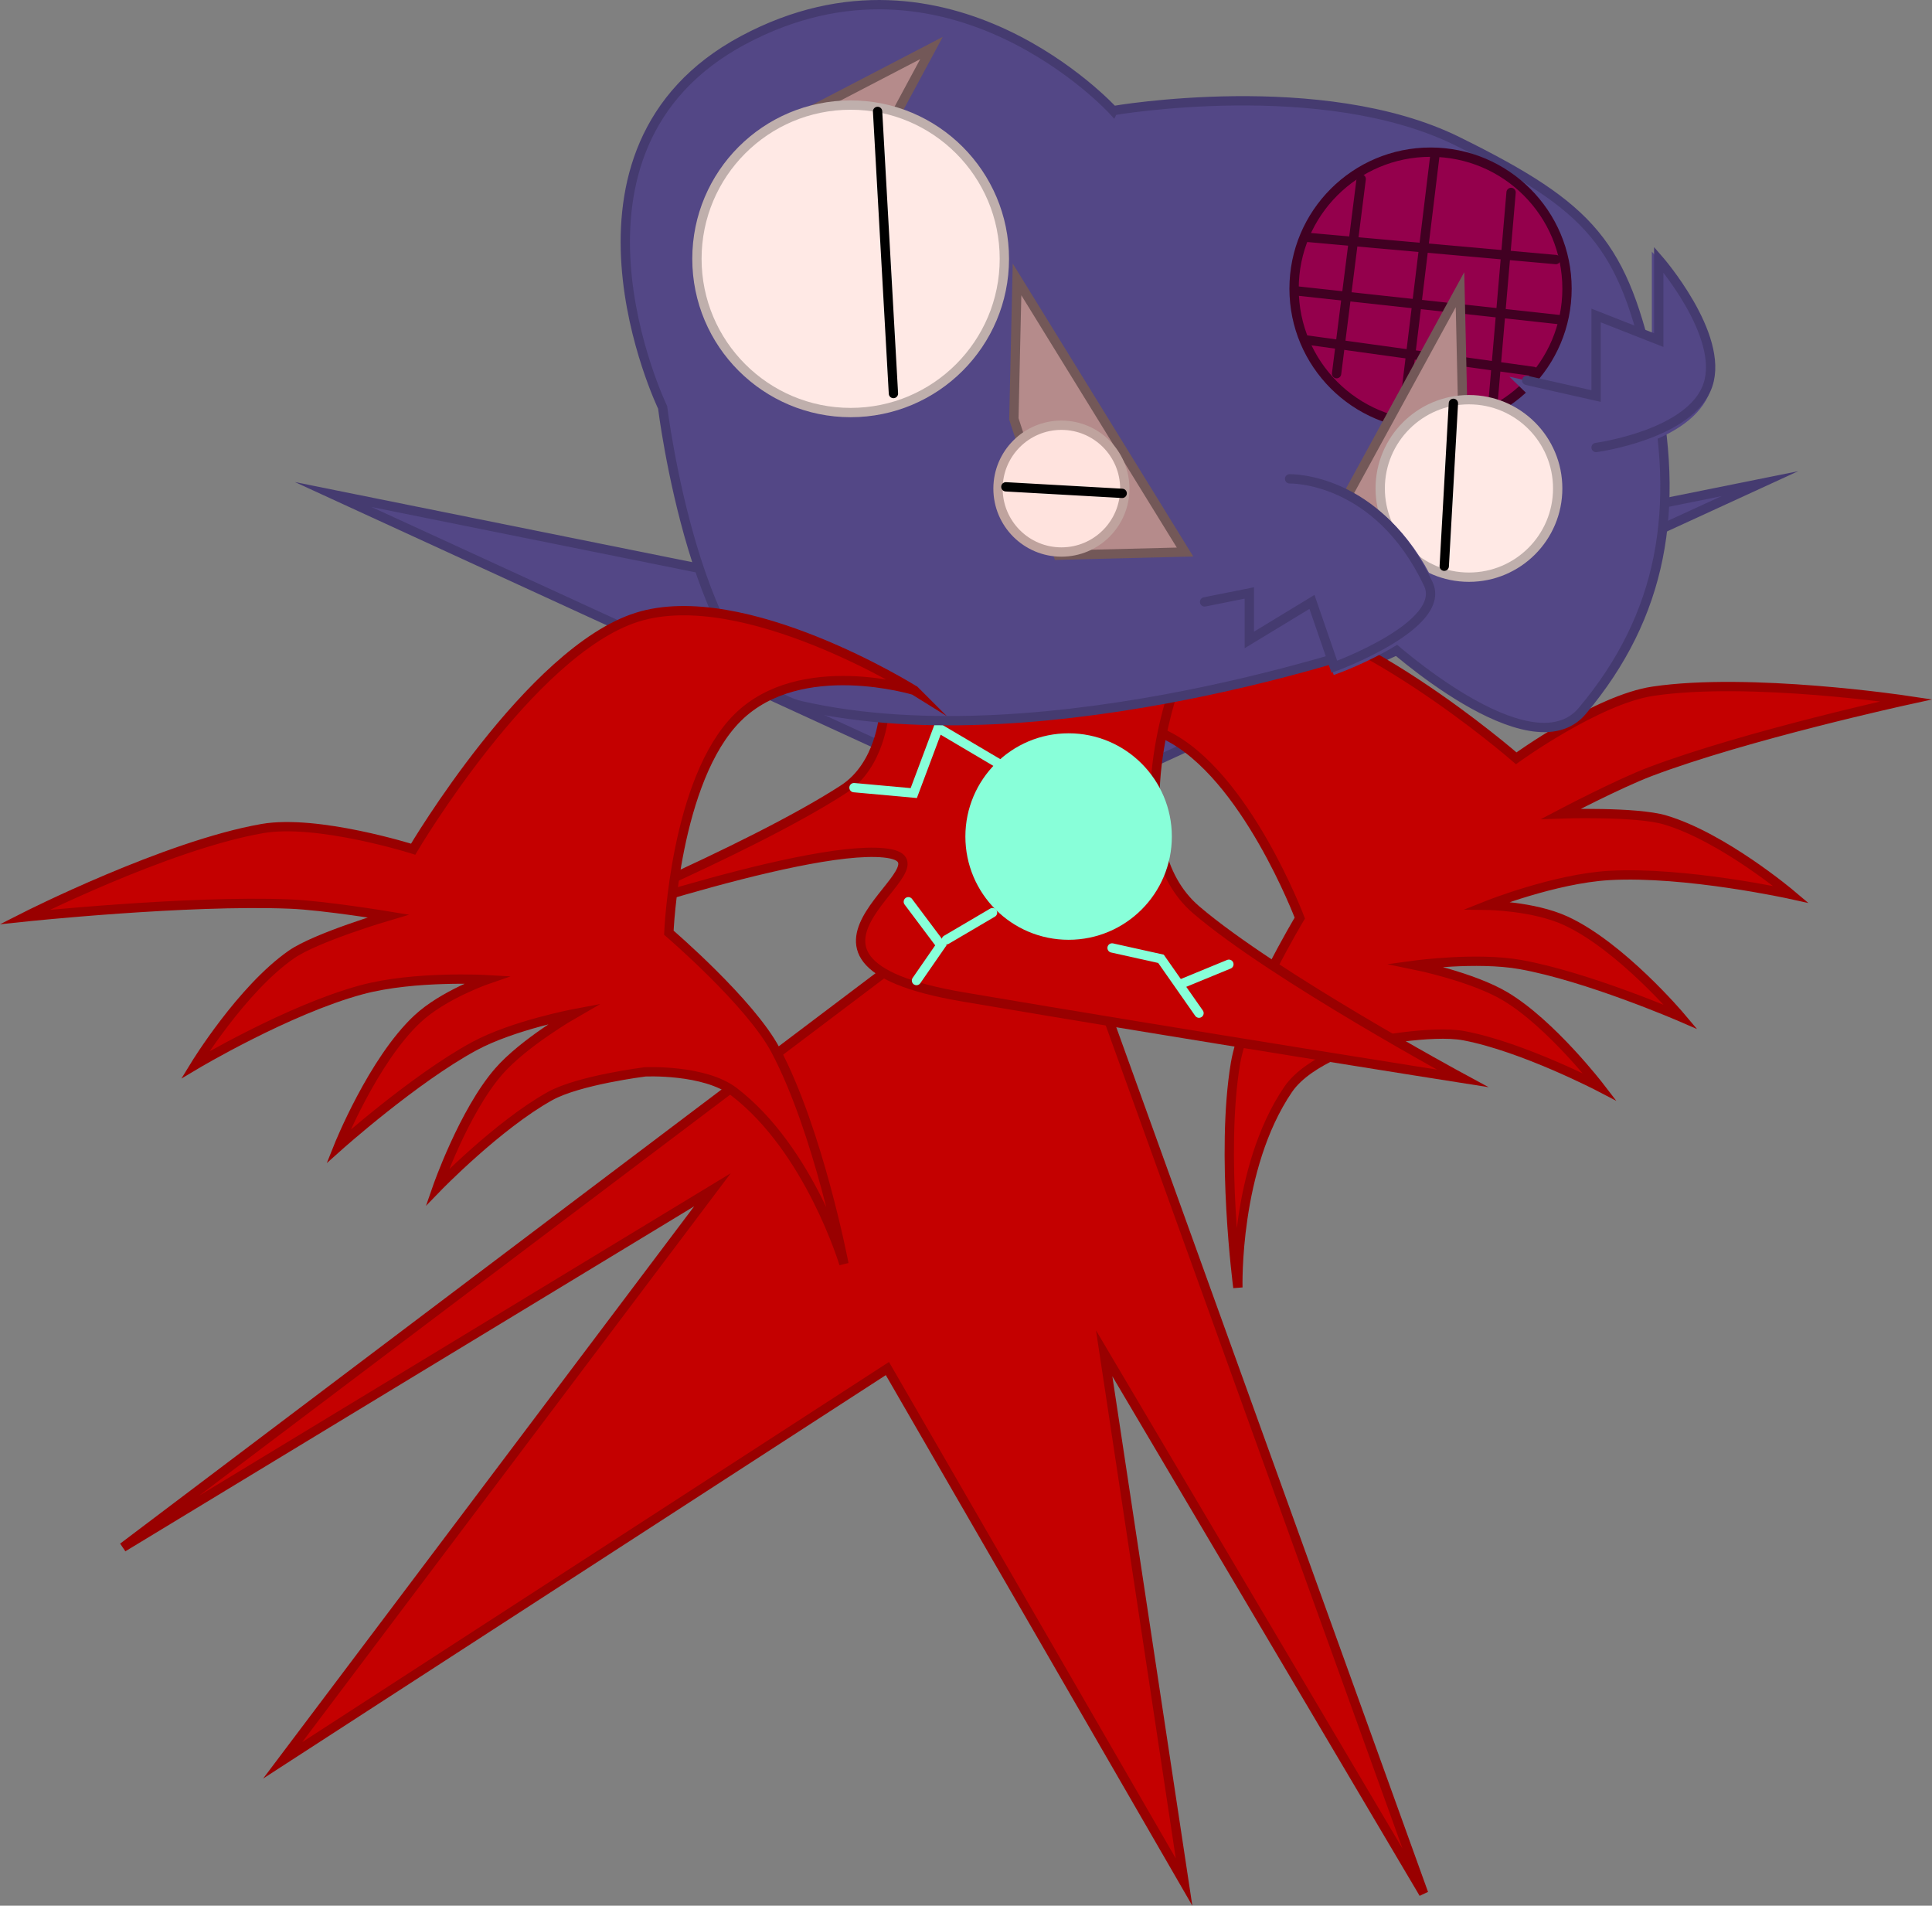 <svg version="1.1" xmlns="http://www.w3.org/2000/svg" xmlns:xlink="http://www.w3.org/1999/xlink" width="518.553" height="511.422" viewBox="0,0,518.553,511.422"><rect x="0" y="0" width="518.553" height="511.422" fill="#808080" stroke="none"/><g transform="translate(43.187,-49.326)"><g data-paper-data="{&quot;isPaintingLayer&quot;:true}" fill-rule="nonzero" stroke-width="2.5" stroke-linejoin="miter" stroke-miterlimit="10" stroke-dasharray="" stroke-dashoffset="0" style="mix-blend-mode: normal"><path d="M271.669,210.877l157.494,-31.753l-171.465,78.747z" data-paper-data="{&quot;index&quot;:null}" fill="#534786" stroke="#453b70" stroke-linecap="round"/><path d="M222.624,254.761c0,0 34.482,-41.687 64.557,-42.1c30.075,-0.413 76.591,40.162 76.591,40.162c0,0 21.81,-15.788 36.705,-18.001c25.964,-3.857 67.991,2.446 67.991,2.446c0,0 -42.881,9.38 -68.671,19.117c-8.597,3.246 -24.039,11.357 -24.039,11.357c0,0 20.2,-0.679 27.961,1.623c15.625,4.635 33.798,19.989 33.798,19.989c0,0 -28.346,-6.26 -48.8,-5.081c-14.659,0.845 -32.687,8.012 -32.687,8.012c0,0 12.314,0.152 20.987,4.129c14.886,6.827 30.894,25.811 30.894,25.811c0,0 -25.091,-10.864 -43.078,-14.057c-11.628,-2.064 -28.158,0.165 -28.158,0.165c0,0 15.351,3.132 24.153,8.377c12.341,7.353 25.373,24.325 25.373,24.325c0,0 -20.641,-10.76 -36.427,-13.754c-8.685,-1.647 -26.275,1.861 -26.275,1.861c0,0 -15.314,4.272 -20.954,12.557c-14.414,21.175 -13.479,53.161 -13.479,53.161c0,0 -4.734,-35.799 -0.65,-60.162c2.403,-14.333 17.27,-38.992 17.27,-38.992c0,0 -14.534,-38.539 -35.773,-49.009c-21.239,-10.47 -47.292,8.062 -47.292,8.062z" data-paper-data="{&quot;index&quot;:null,&quot;origRot&quot;:0}" fill="#c40000" stroke="#990000" stroke-linecap="round"/><path d="M239.907,282.871l99.017,274.594l-85.747,-144.953l21.437,141.89l-79.622,-137.807l-162.306,105.142l115.35,-153.119l-158.223,95.955l204.159,-154.14z" fill="#c40000" stroke="#990000" stroke-linecap="round"/><path d="M217.713,260.788l-171.465,-78.747l157.494,31.753z" fill="#534786" stroke="#453b70" stroke-linecap="round"/><g><path d="M272.066,233.722c0,0 -15.142,41.877 5.833,59.789c20.975,17.913 71.456,45.207 71.456,45.207c0,0 -73.843,-11.613 -134.161,-21.874c-60.319,-10.262 1.152,-36.415 -21.145,-38.644c-22.297,-2.23 -91.142,21.874 -91.142,21.874c0,0 54.641,-22.312 80.28,-38.926c9.93,-6.435 10.863,-20.134 10.863,-20.134z" data-paper-data="{&quot;origPos&quot;:null}" fill="#c40000" stroke="#990000" stroke-linecap="round"/><path d="M215.923,273.825c0,-15.302 12.405,-27.707 27.707,-27.707c15.302,0 27.707,12.405 27.707,27.707c0,15.302 -12.405,27.707 -27.707,27.707c-15.302,0 -27.707,-12.405 -27.707,-27.707z" data-paper-data="{&quot;origPos&quot;:null}" fill="#88ffd9" stroke="none" stroke-linecap="butt"/><path d="M186.028,260.7l16.041,1.458l6.562,-17.499l16.041,9.479" fill="none" stroke="#88ffd9" stroke-linecap="round"/><path d="M200.611,291.324l8.75,11.666l-6.562,9.479" fill="none" stroke="#88ffd9" stroke-linecap="round"/><path d="M223.214,294.241l-12.395,7.291" fill="none" stroke="#88ffd9" stroke-linecap="round"/><path d="M255.296,303.72l13.125,2.917l10.208,14.583" fill="none" stroke="#88ffd9" stroke-linecap="round"/><path d="M274.254,313.198l12.395,-5.104" fill="none" stroke="#88ffd9" stroke-linecap="round"/></g><g><path d="M255.581,79.013c0,0 56.039,-9.739 92.402,8.214c36.364,17.952 44.453,27.676 52.247,63.198c7.794,35.523 2.804,64.045 -18.709,89.664c-13.962,16.627 -52.475,-18.48 -52.475,-18.48c0,0 -90.73,32.165 -157.198,17.112c-28.145,-6.374 -37.189,-80.082 -37.189,-80.082c0,0 -33.35,-69.187 21.675,-98.562c55.143,-29.439 99.247,18.937 99.247,18.937z" data-paper-data="{&quot;origPos&quot;:null}" fill="#534786" stroke="#453b70" stroke-linecap="round"/><g data-paper-data="{&quot;origPos&quot;:null}" fill="#94004c" stroke="#410022"><path d="M304.146,126.788c0,-20.229 16.399,-36.628 36.628,-36.628c20.229,0 36.628,16.399 36.628,36.628c0,20.229 -16.399,36.629 -36.628,36.629c-20.229,0 -36.628,-16.399 -36.628,-36.629z" stroke-linecap="butt"/><path d="M322.16,97.365l-6.605,52.241" stroke-linecap="round"/><path d="M333.569,159.814l8.407,-69.054" stroke-linecap="round"/><path d="M362.391,100.968l-4.804,55.843" stroke-linecap="round"/><path d="M374.4,118.982l-67.252,-6.005" stroke-linecap="round"/><path d="M376.202,135.194l-71.456,-7.806" stroke-linecap="round"/><path d="M368.396,149.005l-60.647,-8.407" data-paper-data="{&quot;origPos&quot;:null}" stroke-linecap="round"/></g><path d="M164.287,84.33l42.533,-22.117l-11.909,22.117z" data-paper-data="{&quot;origPos&quot;:null}" fill="#b58b8b" stroke="#735858" stroke-linecap="round"/><path d="M143.871,118.782c0,-22.786 18.471,-41.257 41.257,-41.257c22.786,0 41.257,18.471 41.257,41.257c0,22.786 -18.471,41.257 -41.257,41.257c-22.786,0 -41.257,-18.471 -41.257,-41.257z" data-paper-data="{&quot;origPos&quot;:null}" fill="#ffe9e5" stroke="#bfafac" stroke-linecap="butt"/><path d="M196.612,154.935l-4.253,-75.709" fill="#ffe3de" stroke="#000000" stroke-linecap="round"/><path d="M228.937,161.74l0.851,-37.429l45.085,73.157l-34.027,0.851z" data-paper-data="{&quot;origPos&quot;:null}" fill="#b58b8b" stroke="#735858" stroke-linecap="round"/><path d="M224.684,180.455c0,-9.396 7.617,-17.013 17.013,-17.013c9.396,0 17.013,7.617 17.013,17.013c0,9.396 -7.617,17.013 -17.013,17.013c-9.396,0 -17.013,-7.617 -17.013,-17.013z" data-paper-data="{&quot;origPos&quot;:null}" fill="#ffe3de" stroke="#bfa39e" stroke-linecap="butt"/><path d="M226.789,179.972l31.22,1.754" data-paper-data="{&quot;origPos&quot;:null}" fill="#ffe3de" stroke="#000000" stroke-linecap="round"/><path d="M337.622,201.071l-23.819,-10.208l34.877,-63.8l0.851,37.429z" data-paper-data="{&quot;origPos&quot;:null,&quot;index&quot;:null}" fill="#b58b8b" stroke="#735858" stroke-linecap="round"/><path d="M351.082,204.223c-13.155,0 -23.819,-10.664 -23.819,-23.819c0,-13.155 10.664,-23.819 23.819,-23.819c13.155,0 23.819,10.664 23.819,23.819c0,13.155 -10.664,23.819 -23.819,23.819z" data-paper-data="{&quot;origPos&quot;:null}" fill="#ffe9e5" stroke="#bfafac" stroke-linecap="butt"/><path d="M344.452,201.277l2.456,-43.708" fill="#ffe9e5" stroke="#000000" stroke-linecap="round"/><path d="M303.545,178.428c0,0 23.586,-0.652 37.229,28.222c5.24,11.091 -25.22,22.217 -25.22,22.217l-6.005,-17.414l-16.813,10.208v-12.61l-12.009,2.402z" data-paper-data="{&quot;origPos&quot;:null}" fill="#534786" stroke="#534786" stroke-linecap="round"/><path d="M302.945,177.828c0,0 23.586,-0.652 37.229,28.222c5.24,11.091 -25.22,22.217 -25.22,22.217l-6.005,-17.414l-16.813,10.208v-12.61l-12.009,2.402" data-paper-data="{&quot;origPos&quot;:null}" fill="none" stroke="#453b70" stroke-linecap="round"/><path d="M365.994,152.608l18.614,4.203v-21.617l16.813,6.605v-21.617c0,0 17.669,20.25 13.21,33.626c-4.459,13.376 -30.023,16.813 -30.023,16.813z" data-paper-data="{&quot;origPos&quot;:null}" fill="#534786" stroke="#534786" stroke-linecap="round"/><path d="M366.594,151.407l18.614,4.203v-21.617l16.813,6.605v-21.617c0,0 17.669,20.25 13.21,33.626c-4.459,13.376 -30.023,16.813 -30.023,16.813" data-paper-data="{&quot;origPos&quot;:null}" fill="none" stroke="#453b70" stroke-linecap="round"/></g><path d="M202.282,234.614c0,0 -30.562,-9.387 -47.425,7.238c-16.863,16.625 -18.524,57.78 -18.524,57.78c0,0 21.875,18.724 28.668,31.571c11.547,21.838 18.325,57.307 18.325,57.307c0,0 -9.183,-30.653 -29.531,-46.213c-7.961,-6.088 -23.842,-5.322 -23.842,-5.322c0,0 -17.8,2.208 -25.525,6.506c-14.04,7.812 -30.244,24.523 -30.244,24.523c0,0 7.026,-20.212 16.424,-31.076c6.703,-7.749 20.288,-15.555 20.288,-15.555c0,0 -16.391,3.089 -26.778,8.709c-16.067,8.694 -36.461,26.905 -36.461,26.905c0,0 9.217,-23.059 21.197,-34.225c6.979,-6.506 18.619,-10.527 18.619,-10.527c0,0 -19.368,-1.126 -33.548,2.687c-19.785,5.321 -44.718,20.187 -44.718,20.187c0,0 12.415,-20.295 25.786,-29.614c6.642,-4.629 26.028,-10.344 26.028,-10.344c0,0 -17.211,-2.837 -26.392,-3.212c-27.544,-1.122 -71.198,3.475 -71.198,3.475c0,0 37.905,-19.215 63.764,-23.729c14.834,-2.589 40.506,5.529 40.506,5.529c0,0 31.375,-53.157 60.051,-62.234c28.676,-9.077 74.529,19.634 74.529,19.634z" data-paper-data="{&quot;origRot&quot;:0}" fill="#c40000" stroke="#990000" stroke-linecap="round"/></g></g></svg>